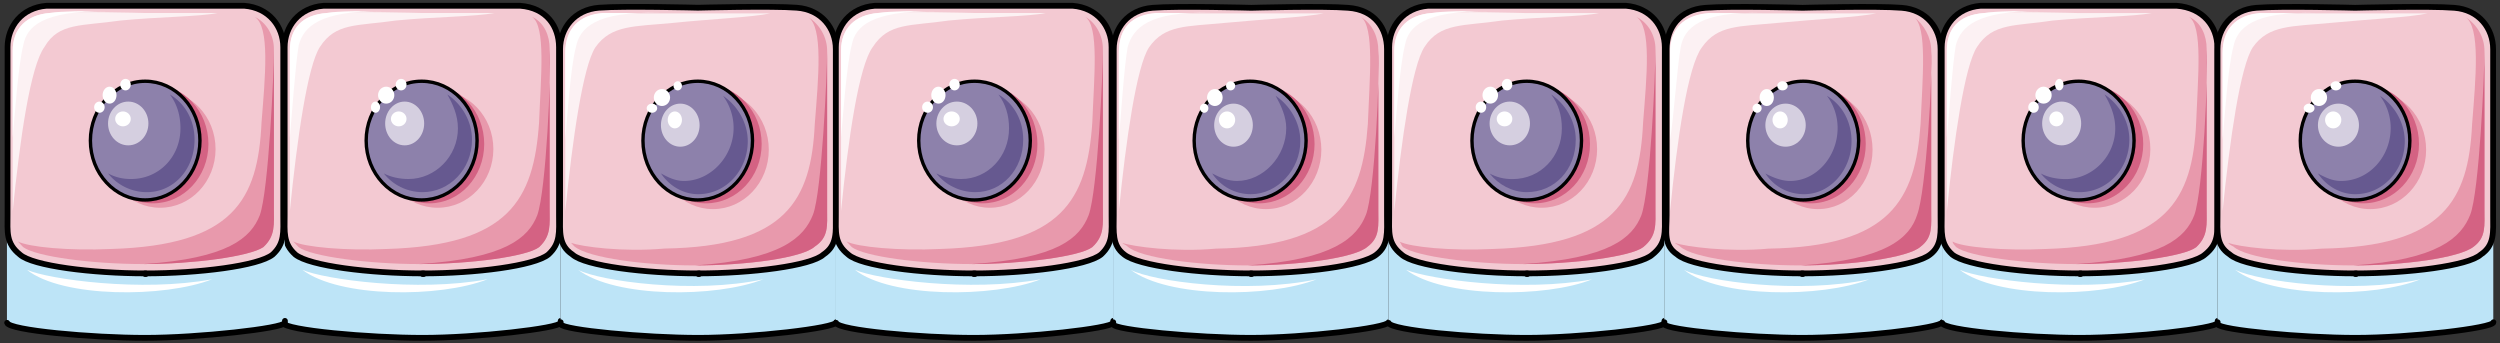 <svg xmlns="http://www.w3.org/2000/svg" version="1.0" viewBox="0 0 589.266 80.957"><rect x="0" y="0" width="589.266" height="80.957" fill="#333333" stroke="none"/><defs><clipPath clipPathUnits="userSpaceOnUse" id="a"><path d="M.4 0h588.603v80.99H.4z"/></clipPath></defs><path d="M66.64 76.054c.42 1.779 20.447 3.538 32.96 3.538 12.512 0 32.12-2.219 32.52-3.538V55.606c-.4 1.78-1.24 3.118-2.918 4.458-3.338 2.658-17.09 4.437-29.602 4.437-12.513 0-26.704-1.779-30.022-4.437-1.68-1.34-2.519-2.22-2.938-3.998v19.988z" fill="#bde4f7" fill-rule="evenodd" fill-opacity="1" stroke="none"/><path d="M99.6 64.401c-12.513 0-26.704-1.759-30.022-4.437-2.938-2.659-2.519-5.317-2.519-9.335V11.093c0-4.877 3.338-9.314 9.175-9.774h46.312c6.256.46 9.174 4.897 9.174 9.774V50.63c0 4.018.4 6.676-2.518 9.335-3.338 2.678-17.09 4.437-29.602 4.437z" fill="#f3c9d2" fill-rule="evenodd" fill-opacity="1" stroke="none"/><path d="M89.985 35.139c0-7.636 5.897-13.832 13.152-13.832 7.276 0 13.153 6.196 13.153 13.832 0 7.655-5.877 13.831-13.153 13.831-7.255 0-13.152-6.176-13.152-13.831z" fill="#e899ac" fill-rule="evenodd" fill-opacity="1" stroke="none"/><path d="M88.306 33.94c0-7.716 5.797-13.992 12.913-13.992 7.135 0 12.912 6.276 12.912 13.991 0 7.736-5.777 13.992-12.912 13.992-7.116 0-12.913-6.256-12.913-13.992z" fill="#d46283" fill-rule="evenodd" fill-opacity="1" stroke="none"/><path d="M69.118 56.906c.42.46.84.899 1.26 1.339 2.918 2.218 16.67 3.997 28.342 3.997 12.073 0 25.425-1.779 28.343-3.997 2.898-2.659 2.498-5.337 2.498-9.335V11.533c0-3.118-1.259-6.236-4.177-7.575 3.338 2.238 2.079 14.251 1.679 24.924-1.26 18.25-7.096 28.923-35.858 29.802-9.574.46-19.568-.44-22.087-1.778z" fill="#e899ac" fill-rule="evenodd" fill-opacity="1" stroke="none"/><path d="M98.78 62.242c12.073 0 25.365-1.759 28.283-3.977 2.898-2.679 2.498-5.337 2.498-9.335V11.633c.4 5.776-.839 33.3-2.918 39.076-2.078 5.337-7.475 10.214-27.863 11.533z" fill="#d46283" fill-rule="evenodd" fill-opacity="1" stroke="none"/><path d="M68.319 49.77V11.953c0-5.337 2.918-8.455 8.754-8.895 5.417-.46 22.067 0 22.067 0h17.47c-4.578.88-14.152.88-23.307 1.78-9.154 1.338-14.151.439-17.889 6.215-2.918 4.458-5.416 21.807-7.095 38.717z" fill="#fcf1f3" fill-rule="evenodd" fill-opacity="1" stroke="none"/><path d="M89.985 2.598c-4.577 0-10.413 0-12.912.46-5.836.44-8.754 3.558-8.754 8.895V32.42c.42-4.437 1.259-16.91 2.098-21.806 1.24-4.438 4.997-8.016 19.568-8.016z" fill="#fff" fill-rule="evenodd" fill-opacity="1" stroke="none"/><path d="M86.308 33.14c0-7.715 5.856-13.992 13.072-13.992 7.235 0 13.072 6.277 13.072 13.992 0 7.735-5.837 13.991-13.072 13.991-7.216 0-13.072-6.256-13.072-13.991z" fill="#8d81ab" fill-rule="evenodd" fill-opacity="1" stroke="none"/><path d="M105.436 22.267c1.26 2.218 2.499 4.877 2.499 7.975 0 6.656-5.397 11.952-11.633 11.952-2.08 0-4.158-.44-5.837-1.319 2.079 2.659 5.417 4.418 9.155 4.418 6.236 0 11.633-5.297 11.633-12.393 0-4.417-2.479-8.415-5.817-10.633z" fill="#665990" fill-rule="evenodd" fill-opacity="1" stroke="none"/><path d="M90.785 29.102c0-2.838 2.059-5.157 4.597-5.157 2.539 0 4.597 2.32 4.597 5.157 0 2.859-2.058 5.157-4.597 5.157-2.538 0-4.597-2.298-4.597-5.157z" fill="#d5cfe0" fill-rule="evenodd" fill-opacity="1" stroke="none"/><path d="M92.144 28.023c0-.96.84-1.759 1.839-1.759 1.02 0 1.839.8 1.839 1.759 0 .98-.82 1.759-1.839 1.759-1 0-1.839-.78-1.839-1.759zM71.277 63.601c4.997 2.22 27.023 5.317 43.653 2.22-11.213 4.416-34.918 4.416-43.653-2.22z" fill="#fff" fill-rule="evenodd" fill-opacity="1" stroke="none"/><path d="M86.308 33.14c0-7.715 5.856-13.992 13.072-13.992 7.235 0 13.072 6.277 13.072 13.992 0 7.735-5.837 13.991-13.072 13.991-7.216 0-13.072-6.256-13.072-13.991" fill="none" stroke="#000" stroke-width=".8px" stroke-linecap="round" stroke-linejoin="round" stroke-miterlimit="4" stroke-dasharray="none" stroke-opacity="1"/><path d="M89.106 22.426c0-1.099.86-1.998 1.919-1.998 1.06 0 1.919.9 1.919 1.998 0 1.12-.86 2-1.92 2-1.059 0-1.918-.88-1.918-2zM93.263 19.948c0-.74.58-1.36 1.28-1.36.72 0 1.279.62 1.279 1.36 0 .76-.56 1.36-1.28 1.36-.699 0-1.279-.6-1.279-1.36zM87.427 25.265c0-.72.5-1.32 1.08-1.32.599 0 1.079.6 1.079 1.32 0 .74-.48 1.319-1.08 1.319-.58 0-1.079-.58-1.079-1.32z" fill="#fff" fill-rule="evenodd" fill-opacity="1" stroke="none"/><path d="M99.64 64.44c-12.513 0-26.704-1.758-30.022-4.436-2.938-2.659-2.519-5.317-2.519-9.335V11.133c0-4.877 3.338-9.314 9.175-9.774H99.64s0 0 0 0h22.946c6.256.46 9.174 4.897 9.174 9.774V50.67c0 4.018.4 6.676-2.518 9.335-3.338 2.678-17.09 4.437-29.602 4.437" fill="none" stroke="#000" stroke-width="1.359px" stroke-linecap="round" stroke-linejoin="round" stroke-miterlimit="4" stroke-dasharray="none" stroke-opacity="1"/><path d="M99.62 64.44h.24v.16h-.24z" fill="none" stroke="#000" stroke-width="1.359px" stroke-linecap="round" stroke-linejoin="round" stroke-miterlimit="4" stroke-dasharray="none" stroke-opacity="1"/><path clip-path="url(#a)" d="M66.68 76.094s0 0 0 0c.42 1.779 20.447 3.538 32.96 3.538 12.512 0 32.12-2.219 32.52-3.538v-.46" fill="none" stroke="#000" stroke-width="1.359px" stroke-linecap="round" stroke-linejoin="round" stroke-miterlimit="4" stroke-dasharray="none" stroke-opacity="1"/><path d="M132.12 76.474c.42 1.339 19.988 3.118 32.46 3.118 12.493 0 32.46-2.219 32.46-3.558V55.926c0 1.34-1.239 2.698-2.898 4.038-2.918 2.678-17.07 4.457-29.562 4.457-12.472 0-26.624-1.779-29.542-4.457-1.659-1.34-2.498-2.239-2.918-3.578v20.088z" fill="#bde4f7" fill-rule="evenodd" fill-opacity="1" stroke="none"/><path d="M164.46 64.401c-12.492 0-26.644-1.759-29.562-4.437-3.338-2.219-2.918-5.317-2.918-9.335V11.553c0-4.897 3.338-9.334 9.174-9.774 5.817-.46 23.306 0 23.306 0s17.51-.46 23.326 0c5.837.44 9.175 4.877 9.175 9.774v39.076c0 4.018.4 7.116-2.919 9.335-2.918 2.678-17.07 4.437-29.582 4.437z" fill="#f3c9d2" fill-rule="evenodd" fill-opacity="1" stroke="none"/><path d="M154.906 35.299c0-7.716 5.897-13.992 13.152-13.992 7.276 0 13.152 6.276 13.152 13.992 0 7.735-5.876 13.991-13.152 13.991-7.255 0-13.152-6.256-13.152-13.991z" fill="#e899ac" fill-rule="evenodd" fill-opacity="1" stroke="none"/><path d="M153.227 33.94c0-7.716 5.897-13.992 13.152-13.992 7.276 0 13.152 6.276 13.152 13.991 0 7.736-5.876 13.992-13.152 13.992-7.255 0-13.152-6.256-13.152-13.992z" fill="#d46283" fill-rule="evenodd" fill-opacity="1" stroke="none"/><path d="m134.598 57.245.84.88c3.338 2.678 16.65 4.437 28.303 4.437 12.072 0 25.384-1.759 28.303-4.437 3.318-2.219 2.918-4.877 2.918-8.875V11.953c0-3.098-1.68-6.216-4.577-7.995 3.737 2.238 2.498 14.65 1.659 25.324-.84 17.75-6.656 28.843-35.379 29.302-9.994.88-19.568-.46-22.067-1.339z" fill="#e899ac" fill-rule="evenodd" fill-opacity="1" stroke="none"/><path d="M163.78 62.562c12.053 0 25.365-1.759 28.264-4.437 3.318-2.219 2.918-4.877 2.918-8.875V11.953c0 5.337-1.26 33.3-3.338 38.636-2.079 5.317-7.476 10.654-27.843 11.973z" fill="#d46283" fill-rule="evenodd" fill-opacity="1" stroke="none"/><path d="M133.24 49.77V12.492c0-5.776 3.337-8.874 8.754-9.334h39.536c-4.157.9-14.151 1.34-22.886 2.239-9.155.88-14.571.44-18.31 5.756-2.917 4.438-5.416 21.767-7.095 38.617z" fill="#fcf1f3" fill-rule="evenodd" fill-opacity="1" stroke="none"/><path d="M155.386 3.058h-13.372c-5.417.44-8.775 3.578-8.775 9.374V32.98c.42-4.897 1.26-17.41 2.519-21.887.84-4.457 4.597-8.495 19.628-8.035z" fill="#fff" fill-rule="evenodd" fill-opacity="1" stroke="none"/><path d="M151.548 33.14c0-7.715 5.797-13.992 12.912-13.992 7.136 0 12.912 6.277 12.912 13.992 0 7.735-5.776 13.991-12.912 13.991-7.115 0-12.912-6.256-12.912-13.991z" fill="#8d81ab" fill-rule="evenodd" fill-opacity="1" stroke="none"/><path d="M170.417 22.586a12.758 12.758 0 0 1 2.498 7.596c0 6.676-5.417 12.472-11.693 12.472-2.078 0-3.757-.88-5.436-1.779 2.098 3.118 5.436 4.897 8.774 4.897 6.696 0 11.693-5.796 11.693-12.472 0-4.457-2.498-8.475-5.836-10.714z" fill="#665990" fill-rule="evenodd" fill-opacity="1" stroke="none"/><path d="M155.786 29.502c0-2.798 2.058-5.077 4.557-5.077 2.518 0 4.557 2.279 4.557 5.077 0 2.818-2.039 5.077-4.557 5.077-2.499 0-4.557-2.259-4.557-5.077z" fill="#d5cfe0" fill-rule="evenodd" fill-opacity="1" stroke="none"/><path d="M157.385 28.263c0-1.1.76-1.999 1.679-1.999.939 0 1.679.9 1.679 1.999 0 1.12-.74 1.999-1.68 1.999-.919 0-1.678-.88-1.678-2zM136.277 63.601c4.997 2.659 27.444 5.757 43.654 2.22-11.213 4.416-34.919 4.416-43.654-2.22z" fill="#fff" fill-rule="evenodd" fill-opacity="1" stroke="none"/><path d="M151.548 33.14c0-7.715 5.797-13.992 12.912-13.992 7.136 0 12.912 6.277 12.912 13.992 0 7.735-5.776 13.991-12.912 13.991-7.115 0-12.912-6.256-12.912-13.991" fill="none" stroke="#000" stroke-width=".8px" stroke-linecap="round" stroke-linejoin="round" stroke-miterlimit="4" stroke-dasharray="none" stroke-opacity="1"/><path d="M154.107 22.986c0-1.1.86-1.999 1.918-1.999 1.06 0 1.92.9 1.92 2 0 1.118-.86 1.998-1.92 1.998-1.059 0-1.918-.88-1.918-1.999zM158.744 20.228c0-.58.46-1.08 1-1.08.559 0 .999.5.999 1.08 0 .6-.44 1.08-1 1.08-.54 0-1-.48-1-1.08zM152.428 25.505c0-.58.56-1.08 1.239-1.08.7 0 1.24.5 1.24 1.08 0 .6-.54 1.079-1.24 1.079-.68 0-1.24-.48-1.24-1.08z" fill="#fff" fill-rule="evenodd" fill-opacity="1" stroke="none"/><path d="M164.5 64.44c-12.492 0-26.644-1.758-29.562-4.436-3.338-2.219-2.918-5.317-2.918-9.335V11.593c0-4.897 3.338-9.334 9.174-9.774 5.817-.46 23.306 0 23.306 0s0 0 0 0 17.51-.46 23.326 0c5.837.44 9.175 4.877 9.175 9.774v39.076c0 4.018.4 7.116-2.919 9.335-2.918 2.678-17.07 4.437-29.582 4.437" fill="none" stroke="#000" stroke-width="1.359px" stroke-linecap="round" stroke-linejoin="round" stroke-miterlimit="4" stroke-dasharray="none" stroke-opacity="1"/><path d="M164.62 64.44h.16v.16h-.16z" fill="none" stroke="#000" stroke-width="1.359px" stroke-linecap="round" stroke-linejoin="round" stroke-miterlimit="4" stroke-dasharray="none" stroke-opacity="1"/><path clip-path="url(#a)" d="M132.16 75.954v.46c.42 1.379 19.988 3.218 32.46 3.218 12.493 0 32.46-2.299 32.46-3.678 0 0 0 0 0 0" fill="none" stroke="#000" stroke-width="1.359px" stroke-linecap="round" stroke-linejoin="round" stroke-miterlimit="4" stroke-dasharray="none" stroke-opacity="1"/><path d="M197.04 76.054c.42 1.779 19.988 3.538 32.46 3.538 12.493 0 32.461-2.219 32.861-3.538V55.606c-.4 1.78-1.659 3.118-2.898 4.458-3.338 2.658-17.47 4.437-29.962 4.437-12.473 0-26.624-1.779-29.542-4.437-1.66-1.34-2.499-2.22-2.918-3.998v19.988z" fill="#bde4f7" fill-rule="evenodd" fill-opacity="1" stroke="none"/><path d="M229.46 64.401c-12.492 0-26.643-1.759-29.561-4.437-3.338-2.659-2.918-5.317-2.918-9.335V11.093c0-4.877 3.338-9.314 9.174-9.774H252.787c5.836.46 9.174 4.897 9.174 9.774V50.63c0 4.018.4 6.676-2.498 9.335-3.338 2.678-17.49 4.437-30.002 4.437z" fill="#f3c9d2" fill-rule="evenodd" fill-opacity="1" stroke="none"/><path d="M220.386 35.139c0-7.636 5.797-13.832 12.913-13.832 7.135 0 12.912 6.196 12.912 13.832 0 7.655-5.777 13.831-12.912 13.831-7.116 0-12.913-6.176-12.913-13.831z" fill="#e899ac" fill-rule="evenodd" fill-opacity="1" stroke="none"/><path d="M218.707 33.94c0-7.716 5.797-13.992 12.913-13.992 7.135 0 12.912 6.276 12.912 13.991 0 7.736-5.777 13.992-12.912 13.992-7.116 0-12.913-6.256-12.913-13.992z" fill="#d46283" fill-rule="evenodd" fill-opacity="1" stroke="none"/><path d="M199.52 56.906c.419.46.839.899 1.258 1.339 2.919 2.218 16.25 3.997 28.343 3.997 11.673 0 25.425-1.779 28.343-3.997 2.898-2.659 2.498-5.337 2.498-9.335V11.533c0-3.118-1.679-6.236-4.177-7.575 3.338 2.238 2.079 14.251 1.679 24.924-1.26 18.25-7.096 28.923-35.858 29.802-9.575.46-19.568-.44-22.087-1.778z" fill="#e899ac" fill-rule="evenodd" fill-opacity="1" stroke="none"/><path d="M229.021 62.242c11.713 0 25.505-1.759 28.423-3.977 2.918-2.679 2.518-5.337 2.518-9.335V11.633c0 5.776-1.259 33.3-3.358 39.076-2.078 5.337-7.095 10.214-27.583 11.533z" fill="#d46283" fill-rule="evenodd" fill-opacity="1" stroke="none"/><path d="M198.24 49.77V11.953c0-5.337 3.338-8.455 8.755-8.895 5.816-.46 22.486 0 22.486 0h17.05c-4.158.88-13.732.88-22.887 1.78-9.154 1.338-14.151.439-17.909 6.215-3.318 4.458-5.816 21.807-7.495 38.717z" fill="#fcf1f3" fill-rule="evenodd" fill-opacity="1" stroke="none"/><path d="M220.386 2.598c-4.997 0-10.433 0-13.371.46-5.417.44-8.775 3.558-8.775 8.895V32.42c.42-4.437 1.26-16.91 2.518-21.806.84-4.438 4.598-8.016 19.628-8.016z" fill="#fff" fill-rule="evenodd" fill-opacity="1" stroke="none"/><path d="M216.549 33.14c0-7.715 5.896-13.992 13.152-13.992 7.275 0 13.152 6.277 13.152 13.992 0 7.735-5.877 13.991-13.152 13.991-7.256 0-13.152-6.256-13.152-13.991z" fill="#8d81ab" fill-rule="evenodd" fill-opacity="1" stroke="none"/><path d="M235.337 22.267c1.66 2.218 2.499 4.877 2.499 7.975 0 6.656-4.997 11.952-11.273 11.952-2.079 0-4.178-.44-5.857-1.319 2.099 2.659 5.437 4.418 9.195 4.418 6.276 0 11.273-5.297 11.273-12.393 0-4.417-2.079-8.415-5.837-10.633z" fill="#665990" fill-rule="evenodd" fill-opacity="1" stroke="none"/><path d="M220.706 29.102c0-2.838 2.179-5.157 4.837-5.157 2.679 0 4.837 2.32 4.837 5.157 0 2.859-2.158 5.157-4.837 5.157-2.658 0-4.837-2.298-4.837-5.157z" fill="#d5cfe0" fill-rule="evenodd" fill-opacity="1" stroke="none"/><path d="M222.385 28.023c0-.96.86-1.759 1.92-1.759 1.058 0 1.918.8 1.918 1.759 0 .98-.86 1.759-1.919 1.759-1.06 0-1.919-.78-1.919-1.759zM201.518 63.601c5.017 2.22 27.123 5.317 43.813 2.22-11.253 4.416-35.458 4.416-43.813-2.22z" fill="#fff" fill-rule="evenodd" fill-opacity="1" stroke="none"/><path d="M216.549 33.14c0-7.715 5.896-13.992 13.152-13.992 7.275 0 13.152 6.277 13.152 13.992 0 7.735-5.877 13.991-13.152 13.991-7.256 0-13.152-6.256-13.152-13.991" fill="none" stroke="#000" stroke-width=".8px" stroke-linecap="round" stroke-linejoin="round" stroke-miterlimit="4" stroke-dasharray="none" stroke-opacity="1"/><path d="M219.507 22.426c0-1.099.76-1.998 1.679-1.998.94 0 1.679.9 1.679 1.998 0 1.12-.74 2-1.68 2-.918 0-1.678-.88-1.678-2zM223.744 19.948c0-.74.56-1.36 1.24-1.36.7 0 1.239.62 1.239 1.36 0 .76-.54 1.36-1.24 1.36-.679 0-1.239-.6-1.239-1.36zM217.348 25.265c0-.72.58-1.32 1.28-1.32.72 0 1.279.6 1.279 1.32 0 .74-.56 1.319-1.28 1.319-.7 0-1.279-.58-1.279-1.32z" fill="#fff" fill-rule="evenodd" fill-opacity="1" stroke="none"/><path d="M229.5 64.44c-12.492 0-26.643-1.758-29.561-4.436-3.338-2.659-2.918-5.317-2.918-9.335V11.133c0-4.877 3.338-9.314 9.174-9.774h23.306s0 0 0 0h23.326c5.836.46 9.174 4.897 9.174 9.774V50.67c0 4.018.4 6.676-2.498 9.335-3.338 2.678-17.49 4.437-30.002 4.437" fill="none" stroke="#000" stroke-width="1.359px" stroke-linecap="round" stroke-linejoin="round" stroke-miterlimit="4" stroke-dasharray="none" stroke-opacity="1"/><path d="M229.54 64.44h.24v.16h-.24z" fill="none" stroke="#000" stroke-width="1.359px" stroke-linecap="round" stroke-linejoin="round" stroke-miterlimit="4" stroke-dasharray="none" stroke-opacity="1"/><path clip-path="url(#a)" d="M197.08 76.094s0 0 0 0c.42 1.779 19.988 3.538 32.46 3.538 12.493 0 32.461-2.219 32.861-3.538v-.46" fill="none" stroke="#000" stroke-width="1.359px" stroke-linecap="round" stroke-linejoin="round" stroke-miterlimit="4" stroke-dasharray="none" stroke-opacity="1"/><path d="M262.361 76.474c0 1.359 19.988 3.118 32.46 3.118 12.513 0 32.06-2.199 32.46-3.558V55.926c-.4 1.36-1.239 2.678-2.878 4.038-3.358 2.678-17.07 4.477-29.582 4.477-12.472 0-26.624-1.799-29.942-4.477-1.679-1.36-2.518-2.239-2.518-3.558v20.068z" fill="#bde4f7" fill-rule="evenodd" fill-opacity="1" stroke="none"/><path d="M294.901 64.401c-12.472 0-26.624-1.759-29.942-4.437-2.918-2.199-2.478-5.317-2.478-9.315V11.553c0-4.877 3.318-9.314 9.154-9.754 5.797-.48 23.266 0 23.266 0s17.03-.48 22.826 0c6.237.44 9.155 4.877 9.155 9.754v39.096c0 3.998.4 7.116-2.479 9.315-3.318 2.678-17.03 4.437-29.502 4.437z" fill="#f3c9d2" fill-rule="evenodd" fill-opacity="1" stroke="none"/><path d="M285.307 35.299c0-7.716 5.877-13.992 13.072-13.992 7.236 0 13.072 6.276 13.072 13.992 0 7.755-5.836 13.991-13.072 13.991-7.195 0-13.072-6.236-13.072-13.991z" fill="#e899ac" fill-rule="evenodd" fill-opacity="1" stroke="none"/><path d="M283.708 33.94c0-7.716 5.857-13.992 13.072-13.992 7.236 0 13.072 6.276 13.072 13.991 0 7.736-5.836 13.992-13.072 13.992-7.215 0-13.072-6.256-13.072-13.992z" fill="#d46283" fill-rule="evenodd" fill-opacity="1" stroke="none"/><path d="M264.52 57.245c.44.44.84.44 1.279.88 2.918 2.678 16.63 4.437 28.303 4.437 12.072 0 25.384-1.759 28.303-4.437 2.878-2.199 2.478-4.877 2.478-8.875V11.953c0-3.078-1.24-6.196-4.157-7.995 3.318 2.238 2.078 14.67 1.679 25.344-1.28 17.75-7.076 28.823-35.819 29.302-9.554.88-19.548-.48-22.066-1.359z" fill="#e899ac" fill-rule="evenodd" fill-opacity="1" stroke="none"/><path d="M294.022 62.562c12.112 0 25.424-1.759 28.343-4.437 2.918-2.199 2.518-4.877 2.518-8.875V11.953c.4 5.357-.84 33.3-2.918 38.656-2.079 5.317-7.516 10.634-27.943 11.953z" fill="#d46283" fill-rule="evenodd" fill-opacity="1" stroke="none"/><path d="M263.72 49.77V12.512c0-5.796 2.918-8.874 8.755-9.354h39.536c-4.557.92-14.152 1.36-23.306 2.239-9.154.88-14.151.44-17.87 5.756-2.917 4.438-5.436 21.747-7.115 38.617z" fill="#fcf1f3" fill-rule="evenodd" fill-opacity="1" stroke="none"/><path d="M285.307 3.058h-12.852c-5.817.44-8.735 3.578-8.735 9.374V32.98c.42-4.897 1.26-17.41 2.079-21.887 1.26-4.457 4.997-8.495 19.508-8.035z" fill="#fff" fill-rule="evenodd" fill-opacity="1" stroke="none"/><path d="M281.47 33.14c0-7.715 5.916-13.992 13.191-13.992 7.296 0 13.192 6.277 13.192 13.992 0 7.735-5.896 13.991-13.192 13.991-7.275 0-13.192-6.256-13.192-13.991z" fill="#8d81ab" fill-rule="evenodd" fill-opacity="1" stroke="none"/><path d="M300.678 22.586c1.259 2.239 2.498 4.917 2.498 7.596 0 6.676-5.396 12.472-11.633 12.472-2.078 0-4.157-.88-5.836-1.779 2.079 3.118 5.417 4.897 9.154 4.897 6.237 0 11.633-5.796 11.633-12.472 0-4.457-2.478-8.475-5.816-10.714z" fill="#665990" fill-rule="evenodd" fill-opacity="1" stroke="none"/><path d="M286.187 29.502c0-2.798 2.058-5.077 4.557-5.077 2.518 0 4.557 2.279 4.557 5.077 0 2.818-2.039 5.077-4.557 5.077-2.499 0-4.557-2.259-4.557-5.077z" fill="#d5cfe0" fill-rule="evenodd" fill-opacity="1" stroke="none"/><path d="M287.306 28.263c0-1.1.86-1.999 1.919-1.999 1.06 0 1.919.9 1.919 1.999 0 1.12-.86 1.999-1.92 1.999-1.059 0-1.918-.88-1.918-2zM266.518 63.601c5.037 2.679 27.144 5.757 43.814 2.24-11.233 4.396-35.019 4.396-43.814-2.24z" fill="#fff" fill-rule="evenodd" fill-opacity="1" stroke="none"/><path d="M281.47 33.14c0-7.715 5.916-13.992 13.191-13.992 7.296 0 13.192 6.277 13.192 13.992 0 7.735-5.896 13.991-13.192 13.991-7.275 0-13.192-6.256-13.192-13.991" fill="none" stroke="#000" stroke-width=".8px" stroke-linecap="round" stroke-linejoin="round" stroke-miterlimit="4" stroke-dasharray="none" stroke-opacity="1"/><path d="M284.508 22.986c0-1.1.84-1.999 1.838-1.999 1.02 0 1.84.9 1.84 2 0 1.118-.82 1.998-1.84 1.998-.999 0-1.838-.88-1.838-1.999zM288.985 20.228c0-.58.5-1.08 1.08-1.08.599 0 1.079.5 1.079 1.08 0 .6-.48 1.08-1.08 1.08-.58 0-1.08-.48-1.08-1.08zM282.829 25.505c0-.58.46-1.08.999-1.08.56 0 1 .5 1 1.08 0 .6-.44 1.079-1 1.079-.54 0-1-.48-1-1.08z" fill="#fff" fill-rule="evenodd" fill-opacity="1" stroke="none"/><path d="M294.941 64.44c-12.472 0-26.624-1.758-29.942-4.436-2.918-2.199-2.478-5.317-2.478-9.315V11.593c0-4.877 3.318-9.314 9.154-9.754 5.797-.48 23.266 0 23.266 0s0 0 0 0 17.03-.48 22.826 0c6.237.44 9.155 4.877 9.155 9.754v39.096c0 3.998.4 7.116-2.479 9.315-3.318 2.678-17.03 4.437-29.502 4.437" fill="none" stroke="#000" stroke-width="1.359px" stroke-linecap="round" stroke-linejoin="round" stroke-miterlimit="4" stroke-dasharray="none" stroke-opacity="1"/><path d="M294.861 64.44h.16v.16h-.16z" fill="none" stroke="#000" stroke-width="1.359px" stroke-linecap="round" stroke-linejoin="round" stroke-miterlimit="4" stroke-dasharray="none" stroke-opacity="1"/><path clip-path="url(#a)" d="M262.401 75.954v.48c0 1.359 19.988 3.198 32.46 3.198 12.513 0 32.06-2.279 32.46-3.678 0 0 0 0 0 0" fill="none" stroke="#000" stroke-width="1.359px" stroke-linecap="round" stroke-linejoin="round" stroke-miterlimit="4" stroke-dasharray="none" stroke-opacity="1"/><path d="M327.282 76.074c.44 1.759 20.028 3.518 32.5 3.518 12.512 0 32.5-2.199 32.5-3.518V55.606c0 1.8-1.239 3.118-2.878 4.478-2.918 2.638-17.11 4.437-29.622 4.437-12.472 0-26.664-1.799-29.582-4.437-1.64-1.36-2.479-2.24-2.918-3.998v19.988z" fill="#bde4f7" fill-rule="evenodd" fill-opacity="1" stroke="none"/><path d="M359.862 64.401c-12.473 0-26.624-1.759-29.542-4.437-3.358-2.639-2.918-5.317-2.918-9.315V11.113c0-4.877 3.318-9.314 9.154-9.794h46.652c5.836.48 9.154 4.917 9.154 9.794V50.65c0 3.998.4 6.676-2.918 9.315-2.918 2.678-17.07 4.437-29.582 4.437z" fill="#f3c9d2" fill-rule="evenodd" fill-opacity="1" stroke="none"/><path d="M350.308 35.139c0-7.636 5.876-13.832 13.072-13.832 7.235 0 13.072 6.196 13.072 13.832 0 7.675-5.837 13.831-13.072 13.831-7.196 0-13.072-6.156-13.072-13.831z" fill="#e899ac" fill-rule="evenodd" fill-opacity="1" stroke="none"/><path d="M348.629 33.94c0-7.716 5.876-13.992 13.072-13.992 7.235 0 13.072 6.276 13.072 13.991 0 7.756-5.837 13.992-13.072 13.992-7.196 0-13.072-6.236-13.072-13.992z" fill="#d46283" fill-rule="evenodd" fill-opacity="1" stroke="none"/><path d="M329.84 56.925c.44.44.44.88.84 1.32 3.358 2.238 16.67 3.997 28.302 3.997 12.073 0 25.385-1.759 28.303-3.997 3.318-2.639 2.919-5.317 2.919-9.315V11.553c0-3.118-1.68-6.236-4.558-7.595 3.718 2.238 2.479 14.271 1.64 24.944-.84 18.23-6.637 28.903-35.38 29.782-9.993.48-19.547-.44-22.066-1.758z" fill="#e899ac" fill-rule="evenodd" fill-opacity="1" stroke="none"/><path d="M358.942 62.242c12.113 0 25.425-1.759 28.343-3.957 3.318-2.679 2.919-5.357 2.919-9.355V11.633c0 5.796-1.24 33.3-3.318 39.096-2.08 5.317-7.516 10.194-27.944 11.513z" fill="#d46283" fill-rule="evenodd" fill-opacity="1" stroke="none"/><path d="M328.64 49.77V11.953c0-5.317 3.359-8.435 8.756-8.875 5.836-.48 22.066 0 22.066 0h17.47c-4.158.88-13.712.88-22.867 1.76-9.154 1.358-14.59.439-18.308 6.235-2.919 4.438-5.437 21.787-7.116 38.697z" fill="#fcf1f3" fill-rule="evenodd" fill-opacity="1" stroke="none"/><path d="M350.627 2.598c-4.957 0-10.353 0-13.271.48-5.397.44-8.715 3.558-8.715 8.875V32.42c.44-4.437 1.279-16.91 2.518-21.786.8-4.438 4.558-8.036 19.469-8.036z" fill="#fff" fill-rule="evenodd" fill-opacity="1" stroke="none"/><path d="M346.95 33.14c0-7.715 5.796-13.992 12.912-13.992 7.156 0 12.912 6.277 12.912 13.992 0 7.755-5.756 13.991-12.912 13.991-7.116 0-12.912-6.236-12.912-13.991z" fill="#8d81ab" fill-rule="evenodd" fill-opacity="1" stroke="none"/><path d="M365.618 22.267c1.68 2.238 2.519 4.877 2.519 7.995 0 6.636-4.997 11.952-11.633 11.952-2.079 0-3.718-.44-5.397-1.319 2.079 2.639 5.397 4.398 8.715 4.398 6.636 0 11.593-5.277 11.593-12.393 0-4.397-2.479-8.395-5.797-10.633z" fill="#665990" fill-rule="evenodd" fill-opacity="1" stroke="none"/><path d="M351.107 29.102c0-2.838 2.159-5.157 4.757-5.157 2.639 0 4.757 2.32 4.757 5.157 0 2.879-2.118 5.157-4.757 5.157-2.598 0-4.757-2.278-4.757-5.157z" fill="#d5cfe0" fill-rule="evenodd" fill-opacity="1" stroke="none"/><path d="M352.786 28.023c0-.96.84-1.759 1.84-1.759 1.038 0 1.838.8 1.838 1.759 0 1-.8 1.759-1.839 1.759-1 0-1.839-.76-1.839-1.759zM331.44 63.601c5.436 2.24 27.542 5.317 43.813 2.24-10.834 4.396-35.02 4.396-43.814-2.24z" fill="#fff" fill-rule="evenodd" fill-opacity="1" stroke="none"/><path d="M346.95 33.14c0-7.715 5.796-13.992 12.912-13.992 7.156 0 12.912 6.277 12.912 13.992 0 7.755-5.756 13.991-12.912 13.991-7.116 0-12.912-6.236-12.912-13.991" fill="none" stroke="#000" stroke-width=".8px" stroke-linecap="round" stroke-linejoin="round" stroke-miterlimit="4" stroke-dasharray="none" stroke-opacity="1"/><path d="M349.428 22.426c0-1.079.84-1.998 1.84-1.998 1.038 0 1.838.92 1.838 1.998 0 1.12-.8 2-1.839 2-1 0-1.839-.88-1.839-2zM353.985 19.948c0-.72.56-1.36 1.24-1.36.72 0 1.239.64 1.239 1.36 0 .76-.52 1.36-1.24 1.36-.679 0-1.239-.6-1.239-1.36zM347.83 25.265c0-.72.559-1.32 1.238-1.32.72 0 1.24.6 1.24 1.32 0 .76-.52 1.319-1.24 1.319-.68 0-1.239-.56-1.239-1.32z" fill="#fff" fill-rule="evenodd" fill-opacity="1" stroke="none"/><path d="M359.902 64.44c-12.473 0-26.624-1.758-29.542-4.436-3.358-2.639-2.918-5.317-2.918-9.315V11.153c0-4.877 3.318-9.314 9.154-9.794h23.306s0 0 0 0h23.346c5.836.48 9.154 4.917 9.154 9.794V50.69c0 3.998.4 6.676-2.918 9.315-2.918 2.678-17.07 4.437-29.582 4.437" fill="none" stroke="#000" stroke-width="1.359px" stroke-linecap="round" stroke-linejoin="round" stroke-miterlimit="4" stroke-dasharray="none" stroke-opacity="1"/><path d="M359.862 64.44h.16v.16h-.16z" fill="none" stroke="#000" stroke-width="1.359px" stroke-linecap="round" stroke-linejoin="round" stroke-miterlimit="4" stroke-dasharray="none" stroke-opacity="1"/><path clip-path="url(#a)" d="M327.322 76.114s0 0 0 0c.44 1.759 20.027 3.518 32.5 3.518 12.512 0 32.5-2.199 32.5-3.518v-.48" fill="none" stroke="#000" stroke-width="1.359px" stroke-linecap="round" stroke-linejoin="round" stroke-miterlimit="4" stroke-dasharray="none" stroke-opacity="1"/><path d="M392.282 76.474c.44 1.359 20.028 3.118 32.54 3.118 12.513 0 32.54-2.199 32.94-3.558V55.926c-.4 1.36-1.638 2.678-2.918 4.038-3.318 2.678-17.51 4.477-30.021 4.477-12.513 0-26.664-1.799-29.583-4.477-1.679-1.36-2.518-2.239-2.958-3.558v20.068z" fill="#bde4f7" fill-rule="evenodd" fill-opacity="1" stroke="none"/><path d="M424.863 64.401c-12.473 0-26.624-1.759-29.543-4.437-3.358-2.199-2.518-5.317-2.518-9.315V11.553c0-4.877 2.918-9.314 9.154-9.754 5.837-.48 22.907 0 22.907 0s17.509-.48 23.345 0c5.837.44 9.155 4.877 9.155 9.754v39.096c0 3.998.4 7.116-2.479 9.315-3.358 2.678-17.51 4.437-30.021 4.437z" fill="#f3c9d2" fill-rule="evenodd" fill-opacity="1" stroke="none"/><path d="M415.628 35.299c0-7.716 5.797-13.992 12.872-13.992 7.116 0 12.873 6.276 12.873 13.992 0 7.755-5.757 13.991-12.873 13.991-7.075 0-12.872-6.236-12.872-13.991z" fill="#e899ac" fill-rule="evenodd" fill-opacity="1" stroke="none"/><path d="M413.95 33.94c0-7.716 5.796-13.992 12.911-13.992 7.156 0 12.912 6.276 12.912 13.991 0 7.756-5.756 13.992-12.912 13.992-7.115 0-12.912-6.236-12.912-13.992z" fill="#d46283" fill-rule="evenodd" fill-opacity="1" stroke="none"/><path d="M394.76 57.245c.44.44.84.44 1.28.88 2.918 2.678 16.23 4.437 28.343 4.437 11.673 0 25.424-1.759 28.303-4.437 2.918-2.199 2.518-4.877 2.518-8.875V11.953c0-3.078-1.679-6.196-4.157-7.995 3.318 2.238 2.078 14.67 1.639 25.344-1.24 17.75-7.076 28.823-35.819 29.302-9.594.88-19.588-.48-22.106-1.359z" fill="#e899ac" fill-rule="evenodd" fill-opacity="1" stroke="none"/><path d="M424.423 62.562c11.673 0 25.384-1.759 28.303-4.437 2.878-2.199 2.478-4.877 2.478-8.875V11.953c.4 5.357-1.24 33.3-3.318 38.656-1.679 5.317-7.076 10.634-27.463 11.953z" fill="#d46283" fill-rule="evenodd" fill-opacity="1" stroke="none"/><path d="M393.641 49.77V12.512c0-5.796 3.358-8.874 9.155-9.354h39.456c-4.557.92-14.111 1.36-23.266 2.239-9.114.88-14.111.44-17.83 5.756-3.357 4.438-5.836 21.747-7.515 38.617z" fill="#fcf1f3" fill-rule="evenodd" fill-opacity="1" stroke="none"/><path d="M415.628 3.078h-12.832c-5.837.44-9.155 3.558-9.155 9.354V32.98c.84-4.877 1.68-17.39 2.519-21.867.8-4.477 4.557-8.515 19.468-8.035z" fill="#fff" fill-rule="evenodd" fill-opacity="1" stroke="none"/><path d="M411.95 33.14c0-7.715 5.877-13.992 13.072-13.992 7.236 0 13.072 6.277 13.072 13.992 0 7.755-5.836 13.991-13.072 13.991-7.195 0-13.072-6.236-13.072-13.991z" fill="#8d81ab" fill-rule="evenodd" fill-opacity="1" stroke="none"/><path d="M430.619 22.586a12.647 12.647 0 0 1 2.518 7.596c0 6.676-4.996 12.472-11.193 12.472-2.078 0-4.157-.88-5.836-1.759 2.079 3.118 5.397 4.877 9.154 4.877 6.197 0 11.154-5.796 11.154-12.472 0-4.437-2.04-8.475-5.797-10.714z" fill="#665990" fill-rule="evenodd" fill-opacity="1" stroke="none"/><path d="M416.108 29.502c0-2.798 2.159-5.077 4.757-5.077 2.638 0 4.757 2.279 4.757 5.077 0 2.838-2.119 5.077-4.757 5.077-2.598 0-4.757-2.239-4.757-5.077z" fill="#d5cfe0" fill-rule="evenodd" fill-opacity="1" stroke="none"/><path d="M417.787 28.263c0-1.08.84-1.999 1.799-1.999 1 0 1.799.92 1.799 1.999 0 1.12-.8 1.999-1.8 1.999-.959 0-1.798-.88-1.798-2zM396.92 63.601c4.996 2.679 27.023 5.757 43.653 2.24-11.193 4.396-35.339 4.396-43.654-2.24z" fill="#fff" fill-rule="evenodd" fill-opacity="1" stroke="none"/><path d="M411.95 33.14c0-7.715 5.877-13.992 13.072-13.992 7.236 0 13.072 6.277 13.072 13.992 0 7.755-5.836 13.991-13.072 13.991-7.195 0-13.072-6.236-13.072-13.991" fill="none" stroke="#000" stroke-width=".8px" stroke-linecap="round" stroke-linejoin="round" stroke-miterlimit="4" stroke-dasharray="none" stroke-opacity="1"/><path d="M414.749 22.986c0-1.08.76-1.999 1.679-1.999.959 0 1.679.92 1.679 2 0 1.118-.72 1.998-1.68 1.998-.919 0-1.678-.88-1.678-1.999zM418.906 20.228c0-.56.56-1.08 1.24-1.08.719 0 1.239.52 1.239 1.08 0 .6-.52 1.08-1.24 1.08-.68 0-1.239-.48-1.239-1.08zM413.07 25.505c0-.56.52-1.08 1.079-1.08.6 0 1.08.52 1.08 1.08 0 .6-.48 1.079-1.08 1.079-.56 0-1.08-.48-1.08-1.08z" fill="#fff" fill-rule="evenodd" fill-opacity="1" stroke="none"/><path d="M424.902 64.44c-12.472 0-26.623-1.758-29.542-4.436-3.358-2.199-2.518-5.317-2.518-9.315V11.593c0-4.877 2.918-9.314 9.154-9.754 5.837-.48 22.906 0 22.906 0s0 0 0 0 17.51-.48 23.346 0c5.837.44 9.155 4.877 9.155 9.754v39.096c0 3.998.4 7.116-2.479 9.315-3.358 2.678-17.51 4.437-30.022 4.437" fill="none" stroke="#000" stroke-width="1.359px" stroke-linecap="round" stroke-linejoin="round" stroke-miterlimit="4" stroke-dasharray="none" stroke-opacity="1"/><path d="M424.783 64.44h.16v.16h-.16z" fill="none" stroke="#000" stroke-width="1.359px" stroke-linecap="round" stroke-linejoin="round" stroke-miterlimit="4" stroke-dasharray="none" stroke-opacity="1"/><path clip-path="url(#a)" d="M392.322 75.954v.48c.44 1.359 20.028 3.198 32.54 3.198 12.513 0 32.54-2.279 32.94-3.678 0 0 0 0 0 0" fill="none" stroke="#000" stroke-width="1.359px" stroke-linecap="round" stroke-linejoin="round" stroke-miterlimit="4" stroke-dasharray="none" stroke-opacity="1"/><path d="M457.763 76.074c0 1.759 19.987 3.518 32.46 3.518 12.512 0 32.06-2.199 32.46-3.518V55.606c-.4 1.8-1.239 3.118-2.878 4.478-2.918 2.638-17.07 4.437-29.582 4.437-12.473 0-26.624-1.799-29.942-4.437-1.24-1.36-2.518-2.24-2.518-3.998v19.988z" fill="#bde4f7" fill-rule="evenodd" fill-opacity="1" stroke="none"/><path d="M490.103 64.401c-12.472 0-26.624-1.759-29.982-4.437-2.918-2.639-2.478-5.317-2.478-9.315V11.113c0-4.877 3.318-9.314 9.154-9.794h46.212c6.276.48 9.594 4.917 9.594 9.794V50.65c0 3.998.4 6.676-2.918 9.315-2.918 2.678-17.07 4.437-29.582 4.437z" fill="#f3c9d2" fill-rule="evenodd" fill-opacity="1" stroke="none"/><path d="M480.549 35.139c0-7.636 5.916-13.832 13.152-13.832 7.275 0 13.152 6.196 13.152 13.832 0 7.675-5.877 13.831-13.152 13.831-7.236 0-13.152-6.156-13.152-13.831z" fill="#e899ac" fill-rule="evenodd" fill-opacity="1" stroke="none"/><path d="M478.87 33.94c0-7.716 5.916-13.992 13.152-13.992 7.275 0 13.152 6.276 13.152 13.991 0 7.756-5.877 13.992-13.152 13.992-7.236 0-13.152-6.236-13.152-13.992z" fill="#d46283" fill-rule="evenodd" fill-opacity="1" stroke="none"/><path d="M460.241 56.925c0 .44.44.88.84 1.32 2.918 2.238 16.63 3.997 28.262 3.997 12.073 0 25.385-1.759 28.303-3.997 2.879-2.639 2.479-5.317 2.479-9.315V11.553c0-3.118-1.24-6.236-4.158-7.595 3.318 2.238 2.079 14.271 1.68 24.944-.84 18.23-7.076 28.903-35.34 29.782-9.993.48-19.987-.44-22.066-1.758z" fill="#e899ac" fill-rule="evenodd" fill-opacity="1" stroke="none"/><path d="M489.343 62.242c12.073 0 25.385-1.759 28.303-3.957 2.879-2.679 2.479-5.357 2.479-9.355V11.633c.4 5.796-.84 33.3-2.918 39.096-2.08 5.317-7.476 10.194-27.864 11.513z" fill="#d46283" fill-rule="evenodd" fill-opacity="1" stroke="none"/><path d="M458.882 49.77V11.953c0-5.317 2.918-8.435 8.755-8.875 5.436-.48 22.066 0 22.066 0h17.47c-4.558.88-14.152.88-23.306 1.76-8.715 1.358-14.152.439-17.87 6.235-2.918 4.438-5.436 21.787-7.115 38.697z" fill="#fcf1f3" fill-rule="evenodd" fill-opacity="1" stroke="none"/><path d="M480.549 2.598c-4.557 0-9.994 0-12.912.48-5.837.44-8.755 3.558-8.755 8.875V32.42c.44-4.437 1.28-16.91 2.119-21.786 1.239-4.438 4.997-8.036 19.548-8.036z" fill="#fff" fill-rule="evenodd" fill-opacity="1" stroke="none"/><path d="M476.871 33.14c0-7.715 5.876-13.992 13.072-13.992 7.236 0 13.072 6.277 13.072 13.992 0 7.755-5.836 13.991-13.072 13.991-7.196 0-13.072-6.236-13.072-13.991z" fill="#8d81ab" fill-rule="evenodd" fill-opacity="1" stroke="none"/><path d="M496.06 22.267c1.279 2.238 2.518 4.877 2.518 7.995 0 6.636-5.437 11.952-11.673 11.952-2.119 0-4.198-.44-5.877-1.319a11.788 11.788 0 0 0 9.195 4.398c6.276 0 11.673-5.277 11.673-12.393 0-4.397-2.479-8.395-5.837-10.633z" fill="#665990" fill-rule="evenodd" fill-opacity="1" stroke="none"/><path d="M481.348 29.102c0-2.838 2.079-5.157 4.597-5.157 2.559 0 4.598 2.32 4.598 5.157 0 2.879-2.04 5.157-4.598 5.157-2.518 0-4.597-2.278-4.597-5.157z" fill="#d5cfe0" fill-rule="evenodd" fill-opacity="1" stroke="none"/><path d="M483.027 28.023c0-.96.76-1.759 1.68-1.759.959 0 1.678.8 1.678 1.759 0 1-.72 1.759-1.679 1.759-.92 0-1.679-.76-1.679-1.759zM461.92 63.601c4.997 2.24 27.463 5.317 43.654 2.24-11.194 4.396-34.9 4.396-43.654-2.24z" fill="#fff" fill-rule="evenodd" fill-opacity="1" stroke="none"/><path d="M476.871 33.14c0-7.715 5.876-13.992 13.072-13.992 7.236 0 13.072 6.277 13.072 13.992 0 7.755-5.836 13.991-13.072 13.991-7.196 0-13.072-6.236-13.072-13.991" fill="none" stroke="#000" stroke-width=".8px" stroke-linecap="round" stroke-linejoin="round" stroke-miterlimit="4" stroke-dasharray="none" stroke-opacity="1"/><path d="M479.75 22.426c0-1.079.879-1.998 1.918-1.998 1.08 0 1.919.92 1.919 1.998 0 1.12-.84 2-1.919 2-1.04 0-1.919-.88-1.919-2zM484.386 19.948c0-.72.48-1.36 1-1.36.56 0 1 .64 1 1.36 0 .76-.44 1.36-1 1.36-.52 0-1-.6-1-1.36zM478.07 25.265c0-.72.56-1.32 1.24-1.32.72 0 1.239.6 1.239 1.32 0 .76-.52 1.319-1.24 1.319-.68 0-1.239-.56-1.239-1.32z" fill="#fff" fill-rule="evenodd" fill-opacity="1" stroke="none"/><path d="M490.143 64.44c-12.472 0-26.624-1.758-29.982-4.436-2.918-2.639-2.478-5.317-2.478-9.315V11.153c0-4.877 3.318-9.314 9.154-9.794h23.306s0 0 0 0h22.906c6.276.48 9.594 4.917 9.594 9.794V50.69c0 3.998.4 6.676-2.918 9.315-2.918 2.678-17.07 4.437-29.582 4.437" fill="none" stroke="#000" stroke-width="1.359px" stroke-linecap="round" stroke-linejoin="round" stroke-miterlimit="4" stroke-dasharray="none" stroke-opacity="1"/><path d="M490.263 64.44h.16v.16h-.16z" fill="none" stroke="#000" stroke-width="1.359px" stroke-linecap="round" stroke-linejoin="round" stroke-miterlimit="4" stroke-dasharray="none" stroke-opacity="1"/><path clip-path="url(#a)" d="M457.803 76.114s0 0 0 0c0 1.759 19.987 3.518 32.46 3.518 12.512 0 32.06-2.199 32.46-3.518v-.48" fill="none" stroke="#000" stroke-width="1.359px" stroke-linecap="round" stroke-linejoin="round" stroke-miterlimit="4" stroke-dasharray="none" stroke-opacity="1"/><path d="M522.683 76.474c.44 1.359 20.028 3.118 32.5 3.118 12.513 0 32.5-2.199 32.5-3.558V55.926c0 1.36-1.238 2.678-2.877 4.038-2.919 2.678-17.11 4.477-29.622 4.477-12.473 0-26.664-1.799-29.583-4.477-1.639-1.36-2.478-2.239-2.918-3.558v20.068z" fill="#bde4f7" fill-rule="evenodd" fill-opacity="1" stroke="none"/><path d="M555.104 64.401c-12.473 0-26.624-1.759-29.543-4.437-3.357-2.199-2.918-5.317-2.918-9.315V11.553c0-4.877 3.318-9.314 9.155-9.754 5.836-.48 23.306 0 23.306 0s17.509-.48 23.345 0c5.837.44 9.155 4.877 9.155 9.754v39.096c0 3.998.4 7.116-2.918 9.315-2.919 2.678-17.07 4.437-29.582 4.437z" fill="#f3c9d2" fill-rule="evenodd" fill-opacity="1" stroke="none"/><path d="M545.55 35.299c0-7.716 5.916-13.992 13.151-13.992 7.276 0 13.152 6.276 13.152 13.992 0 7.755-5.876 13.991-13.152 13.991-7.235 0-13.152-6.236-13.152-13.991z" fill="#e899ac" fill-rule="evenodd" fill-opacity="1" stroke="none"/><path d="M543.87 33.94c0-7.716 5.917-13.992 13.152-13.992 7.276 0 13.152 6.276 13.152 13.991 0 7.756-5.876 13.992-13.152 13.992-7.235 0-13.152-6.236-13.152-13.992z" fill="#d46283" fill-rule="evenodd" fill-opacity="1" stroke="none"/><path d="M525.162 57.245c.44.44.44.44 1.279.88 2.918 2.678 16.23 4.437 28.343 4.437 11.673 0 24.985-1.759 28.303-4.437 2.918-2.199 2.518-4.877 2.518-8.875V11.953c0-3.078-1.679-6.196-4.597-7.995 3.758 2.238 2.518 14.67 1.679 25.344-.84 17.75-6.676 28.823-35.419 29.302-9.994.88-19.588-.48-22.106-1.359z" fill="#e899ac" fill-rule="evenodd" fill-opacity="1" stroke="none"/><path d="M554.664 62.562c11.713 0 25.105-1.759 28.423-4.437 2.918-2.199 2.518-4.877 2.518-8.875V11.953c0 5.357-1.24 33.3-3.358 38.656-2.079 5.317-7.515 10.634-27.583 11.953z" fill="#d46283" fill-rule="evenodd" fill-opacity="1" stroke="none"/><path d="M523.883 49.77V12.512c0-5.796 3.357-8.874 8.754-9.354h39.537c-4.158.92-13.712 1.36-22.867 2.239-9.154.88-14.591.44-18.309 5.756-2.918 4.438-5.437 21.747-7.115 38.617z" fill="#fcf1f3" fill-rule="evenodd" fill-opacity="1" stroke="none"/><path d="M546.03 3.078h-13.353c-5.437.44-8.794 3.558-8.794 9.354V32.98c.44-4.877 1.279-17.39 2.518-21.867.84-4.477 4.597-8.515 19.628-8.035z" fill="#fff" fill-rule="evenodd" fill-opacity="1" stroke="none"/><path d="M542.191 33.14c0-7.715 5.797-13.992 12.913-13.992 7.155 0 12.912 6.277 12.912 13.992 0 7.755-5.757 13.991-12.912 13.991-7.116 0-12.913-6.236-12.913-13.991z" fill="#8d81ab" fill-rule="evenodd" fill-opacity="1" stroke="none"/><path d="M560.98 22.586a12.647 12.647 0 0 1 2.518 7.596c0 6.676-5.036 12.472-11.712 12.472-2.08 0-3.758-.88-5.437-1.759 2.119 3.118 5.437 4.877 8.795 4.877 6.675 0 11.672-5.796 11.672-12.472 0-4.437-2.478-8.475-5.836-10.714z" fill="#665990" fill-rule="evenodd" fill-opacity="1" stroke="none"/><path d="M546.349 29.502c0-2.798 2.199-5.077 4.837-5.077 2.678 0 4.837 2.279 4.837 5.077 0 2.838-2.159 5.077-4.837 5.077-2.638 0-4.837-2.239-4.837-5.077z" fill="#d5cfe0" fill-rule="evenodd" fill-opacity="1" stroke="none"/><path d="M548.028 28.263c0-1.08.88-1.999 1.919-1.999 1.079 0 1.919.92 1.919 1.999 0 1.12-.84 1.999-1.92 1.999-1.039 0-1.918-.88-1.918-2zM526.84 63.601c5.437 2.679 27.464 5.757 43.654 2.24-10.793 4.396-34.899 4.396-43.653-2.24z" fill="#fff" fill-rule="evenodd" fill-opacity="1" stroke="none"/><path d="M542.191 33.14c0-7.715 5.797-13.992 12.913-13.992 7.155 0 12.912 6.277 12.912 13.992 0 7.755-5.757 13.991-12.912 13.991-7.116 0-12.913-6.236-12.913-13.991" fill="none" stroke="#000" stroke-width=".8px" stroke-linecap="round" stroke-linejoin="round" stroke-miterlimit="4" stroke-dasharray="none" stroke-opacity="1"/><path d="M544.67 22.986c0-1.08.88-1.999 1.919-1.999 1.08 0 1.919.92 1.919 2 0 1.118-.84 1.998-1.92 1.998-1.039 0-1.918-.88-1.918-1.999zM549.307 20.228c0-.56.6-1.08 1.28-1.08.719 0 1.279.52 1.279 1.08 0 .6-.56 1.08-1.28 1.08-.68 0-1.279-.48-1.279-1.08zM542.99 25.505c0-.56.6-1.08 1.28-1.08.72 0 1.28.52 1.28 1.08 0 .6-.56 1.079-1.28 1.079-.68 0-1.28-.48-1.28-1.08z" fill="#fff" fill-rule="evenodd" fill-opacity="1" stroke="none"/><path clip-path="url(#a)" d="M555.144 64.44c-12.473 0-26.624-1.758-29.543-4.436-3.358-2.199-2.918-5.317-2.918-9.315V11.593c0-4.877 3.318-9.314 9.155-9.754 5.836-.48 23.306 0 23.306 0s0 0 0 0 17.509-.48 23.345 0c5.837.44 9.155 4.877 9.155 9.754v39.096c0 3.998.4 7.116-2.918 9.315-2.919 2.678-17.07 4.437-29.582 4.437" fill="none" stroke="#000" stroke-width="1.359px" stroke-linecap="round" stroke-linejoin="round" stroke-miterlimit="4" stroke-dasharray="none" stroke-opacity="1"/><path d="M555.184 64.44h.16v.16h-.16z" fill="none" stroke="#000" stroke-width="1.359px" stroke-linecap="round" stroke-linejoin="round" stroke-miterlimit="4" stroke-dasharray="none" stroke-opacity="1"/><path clip-path="url(#a)" d="M522.723 75.954v.48c.44 1.359 20.028 3.198 32.5 3.198 12.513 0 32.5-2.279 32.5-3.678 0 0 0 0 0 0" fill="none" stroke="#000" stroke-width="1.359px" stroke-linecap="round" stroke-linejoin="round" stroke-miterlimit="4" stroke-dasharray="none" stroke-opacity="1"/><path d="M1.639 76.054c.42 1.779 20.028 3.538 32.54 3.538 12.513 0 32.54-2.219 32.94-3.538V55.606c-.4 1.78-1.659 3.118-2.918 4.458-3.338 2.658-17.51 4.437-30.022 4.437-12.512 0-26.684-1.779-29.602-4.437-1.679-1.34-2.518-2.22-2.938-3.998v19.988z" fill="#bde4f7" fill-rule="evenodd" fill-opacity="1" stroke="none"/><path d="M34.22 64.401c-12.493 0-26.645-1.759-29.563-4.437-3.338-2.659-2.918-5.317-2.918-9.335V11.093c0-4.877 3.338-9.314 9.174-9.774H57.545c5.837.46 9.175 4.897 9.175 9.774V50.63c0 4.018.4 6.676-2.499 9.335-3.338 2.678-17.49 4.437-30.002 4.437z" fill="#f3c9d2" fill-rule="evenodd" fill-opacity="1" stroke="none"/><path d="M24.665 35.139c0-7.636 5.857-13.832 13.072-13.832 7.236 0 13.072 6.196 13.072 13.832 0 7.655-5.836 13.831-13.072 13.831-7.215 0-13.072-6.176-13.072-13.831z" fill="#e899ac" fill-rule="evenodd" fill-opacity="1" stroke="none"/><path d="M22.986 33.94c0-7.716 5.857-13.992 13.072-13.992 7.236 0 13.072 6.276 13.072 13.991 0 7.736-5.836 13.992-13.072 13.992-7.215 0-13.072-6.256-13.072-13.992z" fill="#d46283" fill-rule="evenodd" fill-opacity="1" stroke="none"/><path d="M4.197 56.906c.42.46.84.899 1.26 1.339 2.918 2.218 16.23 3.997 28.303 3.997 11.652 0 24.964-1.779 28.302-3.997 2.899-2.659 2.499-5.337 2.499-9.335V11.533c0-3.118-1.68-6.236-4.577-7.575 3.737 2.238 2.498 14.251 1.659 24.924-.84 18.25-6.656 28.923-35.379 29.802-9.994.46-19.568-.44-22.067-1.778z" fill="#e899ac" fill-rule="evenodd" fill-opacity="1" stroke="none"/><path d="M33.86 62.242c11.612 0 24.884-1.759 28.202-3.977 2.899-2.679 2.499-5.337 2.499-9.335V11.633c0 5.776-1.26 33.3-3.318 39.076-2.079 5.337-7.476 10.214-27.384 11.533z" fill="#d46283" fill-rule="evenodd" fill-opacity="1" stroke="none"/><path d="M2.998 49.77V11.953c0-5.337 3.338-8.455 8.755-8.895 5.816-.46 22.067 0 22.067 0h17.469c-4.158.88-13.732.88-22.886 1.78-9.155 1.338-14.571.439-17.91 6.215C7.177 15.511 4.678 32.86 2.999 49.77z" fill="#fcf1f3" fill-rule="evenodd" fill-opacity="1" stroke="none"/><path d="M24.985 2.598c-4.977 0-10.354 0-13.272.46-5.377.44-8.715 3.558-8.715 8.895V32.42c.42-4.437 1.26-16.91 2.499-21.806.84-4.438 4.557-8.016 19.488-8.016z" fill="#fff" fill-rule="evenodd" fill-opacity="1" stroke="none"/><path d="M21.307 33.14c0-7.715 5.797-13.992 12.912-13.992 7.136 0 12.912 6.277 12.912 13.992 0 7.735-5.776 13.991-12.912 13.991-7.115 0-12.912-6.256-12.912-13.991z" fill="#8d81ab" fill-rule="evenodd" fill-opacity="1" stroke="none"/><path d="M40.036 22.267c1.659 2.218 2.498 4.877 2.498 7.975 0 6.656-4.997 11.952-11.653 11.952-2.078 0-3.737-.44-5.416-1.319a11.663 11.663 0 0 0 9.154 4.418c6.256 0 11.233-5.297 11.233-12.393 0-4.417-2.079-8.415-5.816-10.633z" fill="#665990" fill-rule="evenodd" fill-opacity="1" stroke="none"/><path d="M25.465 29.102c0-2.838 2.138-5.157 4.757-5.157 2.638 0 4.757 2.32 4.757 5.157 0 2.859-2.119 5.157-4.757 5.157-2.619 0-4.757-2.298-4.757-5.157z" fill="#d5cfe0" fill-rule="evenodd" fill-opacity="1" stroke="none"/><path d="M27.144 28.023c0-.96.839-1.759 1.838-1.759 1.02 0 1.84.8 1.84 1.759 0 .98-.82 1.759-1.84 1.759-.999 0-1.838-.78-1.838-1.759zM6.356 63.601c4.997 2.22 27.024 5.317 43.654 2.22-11.214 4.416-35.339 4.416-43.654-2.22z" fill="#fff" fill-rule="evenodd" fill-opacity="1" stroke="none"/><path d="M21.307 33.14c0-7.715 5.797-13.992 12.912-13.992 7.136 0 12.912 6.277 12.912 13.992 0 7.735-5.776 13.991-12.912 13.991-7.115 0-12.912-6.256-12.912-13.991" fill="none" stroke="#000" stroke-width=".8px" stroke-linecap="round" stroke-linejoin="round" stroke-miterlimit="4" stroke-dasharray="none" stroke-opacity="1"/><path d="M24.185 22.426c0-1.099.74-1.998 1.64-1.998.919 0 1.638.9 1.638 1.998 0 1.12-.72 2-1.639 2-.9 0-1.639-.88-1.639-2zM28.343 19.948c0-.74.56-1.36 1.24-1.36.699 0 1.238.62 1.238 1.36 0 .76-.54 1.36-1.239 1.36-.68 0-1.24-.6-1.24-1.36zM22.187 25.265c0-.72.56-1.32 1.239-1.32.7 0 1.24.6 1.24 1.32 0 .74-.54 1.319-1.24 1.319-.68 0-1.24-.58-1.24-1.32z" fill="#fff" fill-rule="evenodd" fill-opacity="1" stroke="none"/><path clip-path="url(#a)" d="M34.26 64.44c-12.493 0-26.645-1.758-29.563-4.436-3.338-2.659-2.918-5.317-2.918-9.335V11.133c0-4.877 3.338-9.314 9.174-9.774H34.26s0 0 0 0h23.326c5.837.46 9.175 4.897 9.175 9.774V50.67c0 4.018.4 6.676-2.499 9.335-3.338 2.678-17.49 4.437-30.002 4.437" fill="none" stroke="#000" stroke-width="1.359px" stroke-linecap="round" stroke-linejoin="round" stroke-miterlimit="4" stroke-dasharray="none" stroke-opacity="1"/><path d="M34.22 64.44h.16v.16h-.16z" fill="none" stroke="#000" stroke-width="1.359px" stroke-linecap="round" stroke-linejoin="round" stroke-miterlimit="4" stroke-dasharray="none" stroke-opacity="1"/><path clip-path="url(#a)" d="M1.679 76.094s0 0 0 0c.42 1.779 20.028 3.538 32.54 3.538 12.513 0 32.54-2.219 32.94-3.538v-.46" fill="none" stroke="#000" stroke-width="1.359px" stroke-linecap="round" stroke-linejoin="round" stroke-miterlimit="4" stroke-dasharray="none" stroke-opacity="1"/></svg>